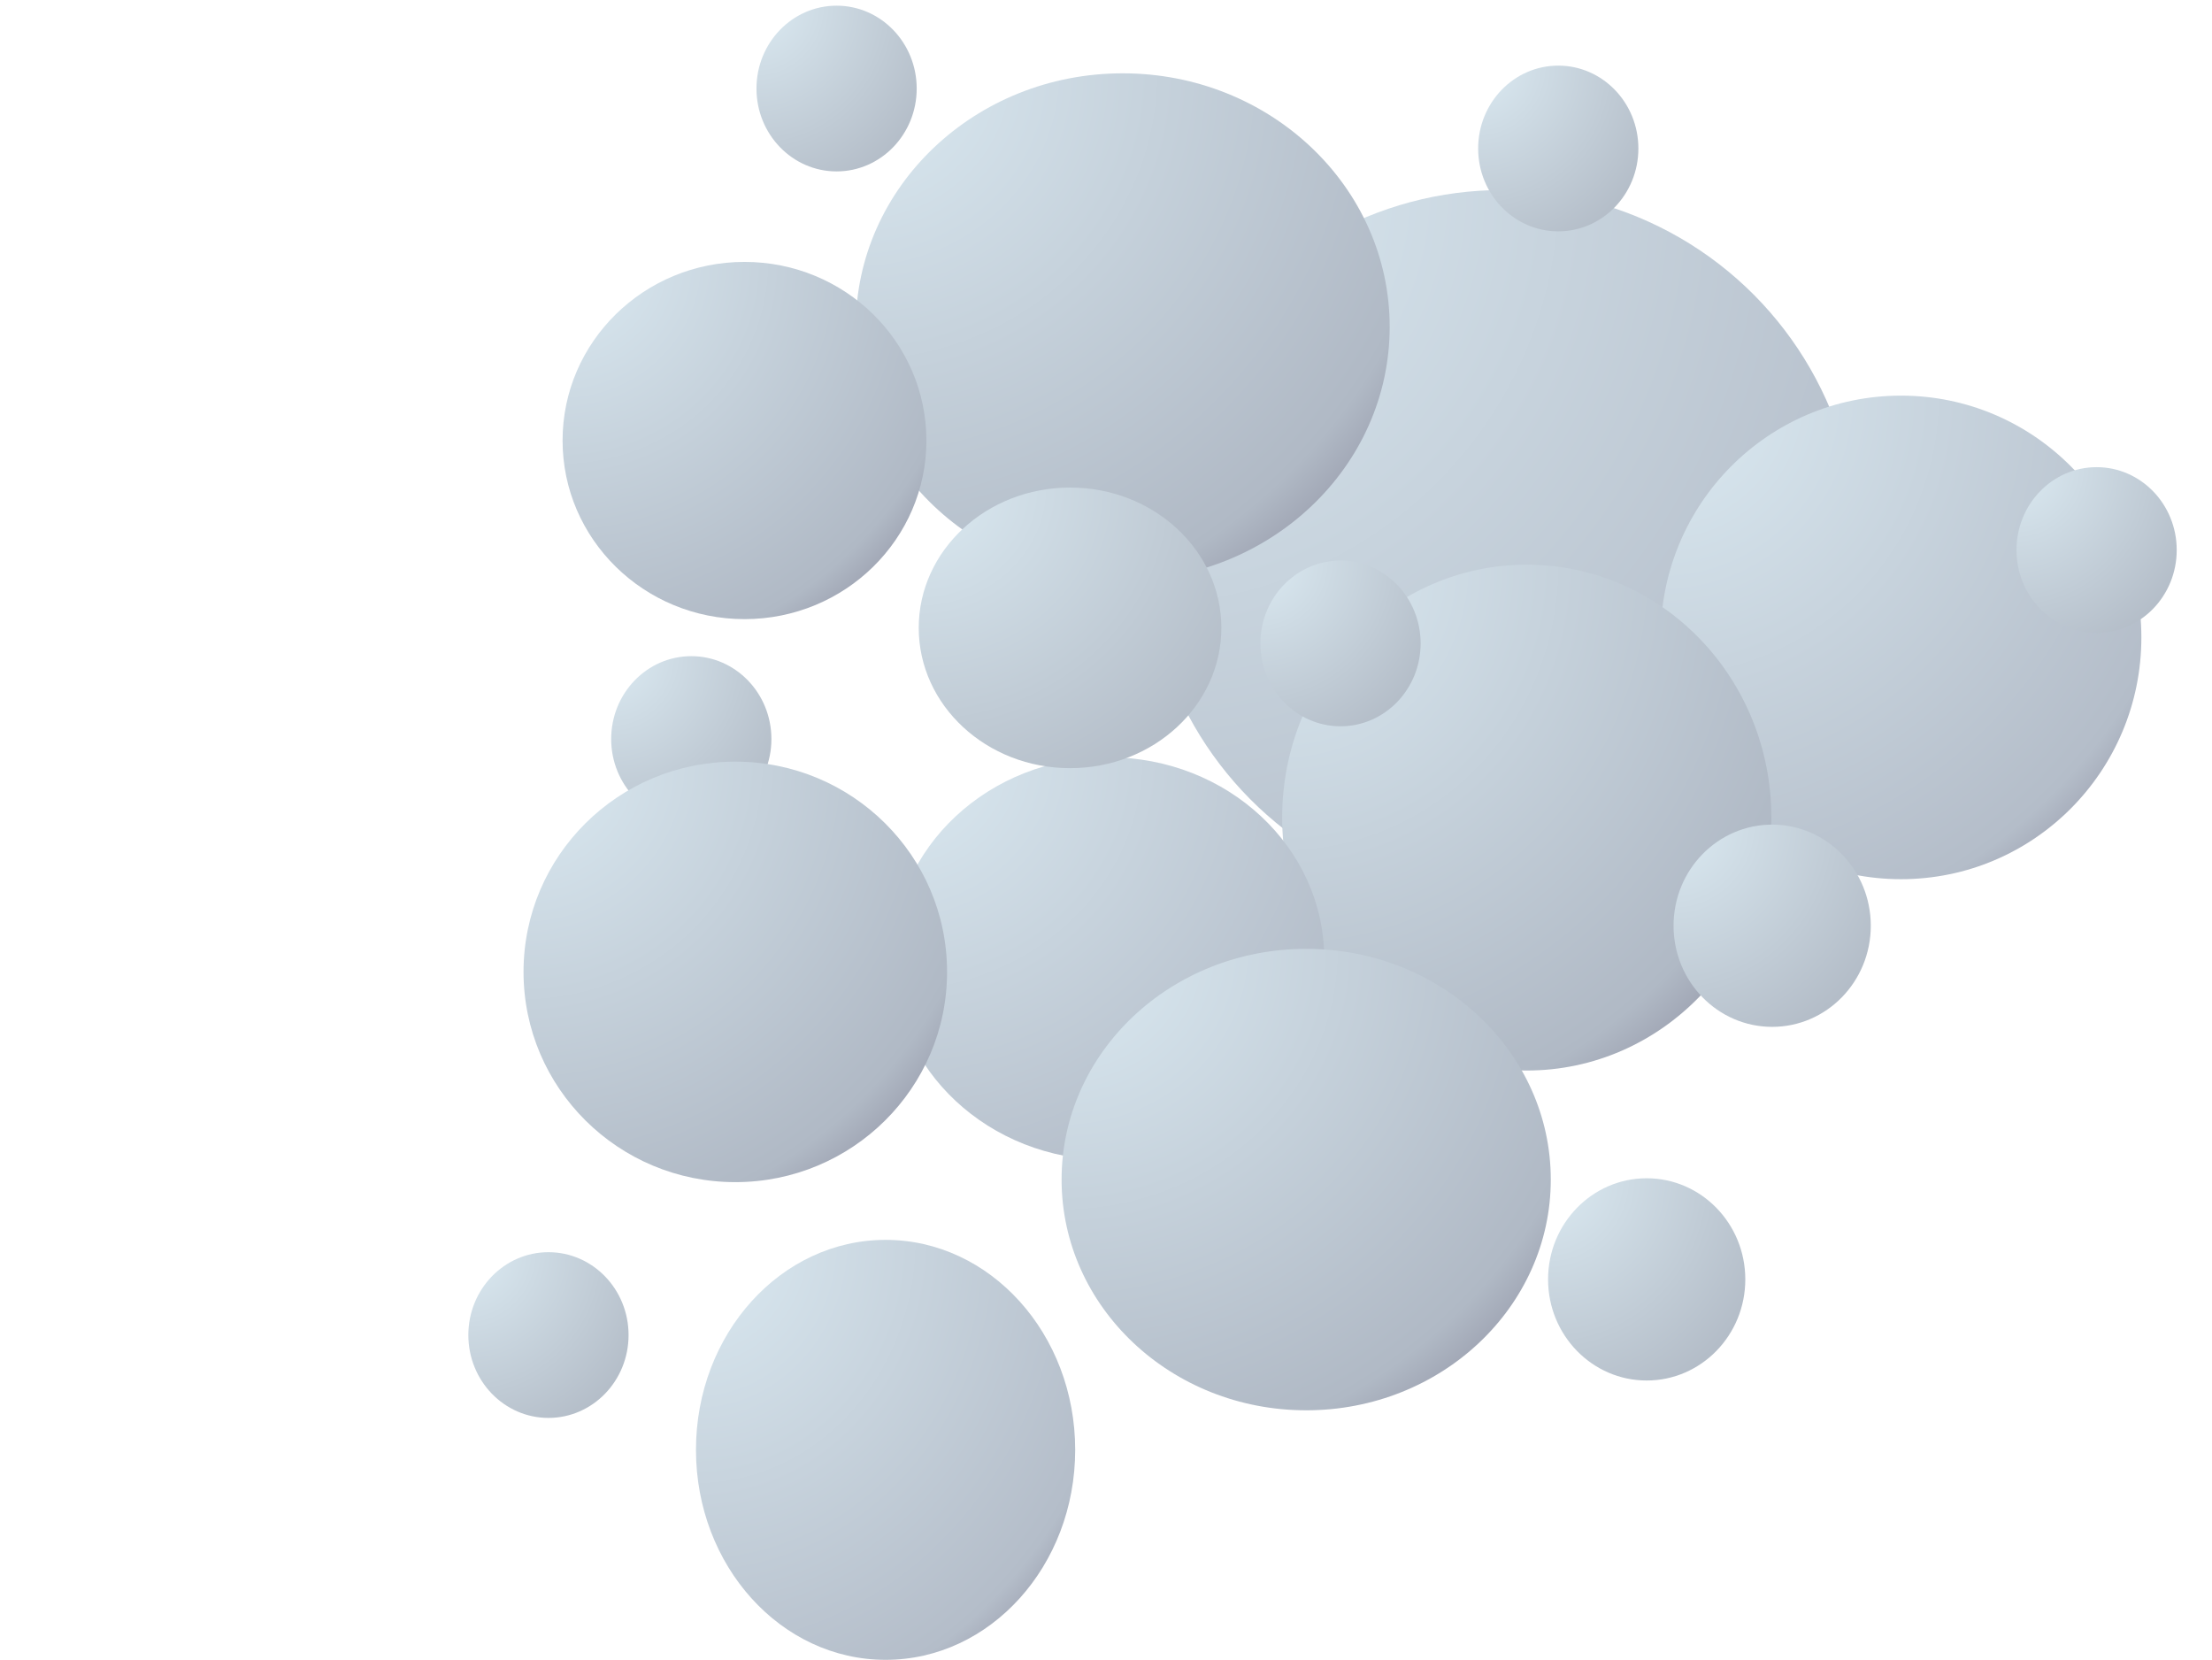 <?xml version="1.0" standalone="no"?>
<!DOCTYPE svg PUBLIC "-//W3C//DTD SVG 20010904//EN" "http://www.w3.org/TR/2001/REC-SVG-20010904/DTD/svg10.dtd">
<!-- Created using Krita: https://krita.org -->
<svg xmlns="http://www.w3.org/2000/svg" 
    xmlns:xlink="http://www.w3.org/1999/xlink"
    xmlns:krita="http://krita.org/namespaces/svg/krita"
    xmlns:sodipodi="http://sodipodi.sourceforge.net/DTD/sodipodi-0.dtd"
    width="212.64pt"
    height="159.6pt"
    viewBox="0 0 212.64 159.6">
<defs>
  <radialGradient id="gradient0" gradientUnits="objectBoundingBox" cx="0" cy="0" fx="0" fy="0" r="1.414" spreadMethod="pad">
   <stop stop-color="#dbeaf2" offset="0" stop-opacity="1"/>
   <stop stop-color="#b4bdc9" offset="0.819" stop-opacity="1"/>
   <stop stop-color="#7f7d91" offset="1" stop-opacity="1"/>
  </radialGradient>
  <radialGradient id="gradient1" gradientUnits="objectBoundingBox" cx="0" cy="0" fx="0" fy="0" r="1.414" spreadMethod="pad">
   <stop stop-color="#dbeaf2" offset="0" stop-opacity="1"/>
   <stop stop-color="#b0b9c5" offset="0.799" stop-opacity="1"/>
   <stop stop-color="#7f7d91" offset="1" stop-opacity="1"/>
  </radialGradient>
  <radialGradient id="gradient2" gradientUnits="objectBoundingBox" cx="0" cy="0" fx="0" fy="0" r="1.414" spreadMethod="pad">
   <stop stop-color="#dbeaf2" offset="0" stop-opacity="1"/>
   <stop stop-color="#b4bdc9" offset="0.819" stop-opacity="1"/>
   <stop stop-color="#7f7d91" offset="1" stop-opacity="1"/>
  </radialGradient>
  <radialGradient id="gradient3" gradientUnits="objectBoundingBox" cx="0" cy="0" fx="0" fy="0" r="1.414" spreadMethod="pad">
   <stop stop-color="#dbeaf2" offset="0" stop-opacity="1"/>
   <stop stop-color="#b3bcc7" offset="0.861" stop-opacity="1"/>
   <stop stop-color="#7f7d91" offset="1" stop-opacity="1"/>
  </radialGradient>
  <radialGradient id="gradient4" gradientUnits="objectBoundingBox" cx="0" cy="0" fx="0" fy="0" r="1.414" spreadMethod="pad">
   <stop stop-color="#dbeaf2" offset="0" stop-opacity="1"/>
   <stop stop-color="#b3bcc7" offset="0.882" stop-opacity="1"/>
   <stop stop-color="#7f7d91" offset="1" stop-opacity="1"/>
  </radialGradient>
  <radialGradient id="gradient5" gradientUnits="objectBoundingBox" cx="0" cy="0" fx="0" fy="0" r="1.414" spreadMethod="pad">
   <stop stop-color="#dbeaf2" offset="0" stop-opacity="1"/>
   <stop stop-color="#b4bdc9" offset="0.819" stop-opacity="1"/>
   <stop stop-color="#7f7d91" offset="1" stop-opacity="1"/>
  </radialGradient>
  <radialGradient id="gradient6" gradientUnits="objectBoundingBox" cx="0" cy="0" fx="0" fy="0" r="1.414" spreadMethod="pad">
   <stop stop-color="#dbeaf2" offset="0" stop-opacity="1"/>
   <stop stop-color="#b3bcc7" offset="0.882" stop-opacity="1"/>
   <stop stop-color="#7f7d91" offset="1" stop-opacity="1"/>
  </radialGradient>
  <radialGradient id="gradient7" gradientUnits="objectBoundingBox" cx="0" cy="0" fx="0" fy="0" r="1.414" spreadMethod="pad">
   <stop stop-color="#dbeaf2" offset="0" stop-opacity="1"/>
   <stop stop-color="#b0b9c5" offset="0.799" stop-opacity="1"/>
   <stop stop-color="#7f7d91" offset="1" stop-opacity="1"/>
  </radialGradient>
  <radialGradient id="gradient8" gradientUnits="objectBoundingBox" cx="0" cy="0" fx="0" fy="0" r="1.414" spreadMethod="pad">
   <stop stop-color="#dbeaf2" offset="0" stop-opacity="1"/>
   <stop stop-color="#b3bcc7" offset="0.861" stop-opacity="1"/>
   <stop stop-color="#7f7d91" offset="1" stop-opacity="1"/>
  </radialGradient>
  <radialGradient id="gradient9" gradientUnits="objectBoundingBox" cx="0" cy="0" fx="0" fy="0" r="1.414" spreadMethod="pad">
   <stop stop-color="#dbeaf2" offset="0" stop-opacity="1"/>
   <stop stop-color="#b4bdc9" offset="0.819" stop-opacity="1"/>
   <stop stop-color="#7f7d91" offset="1" stop-opacity="1"/>
  </radialGradient>
  <radialGradient id="gradient10" gradientUnits="objectBoundingBox" cx="0" cy="0" fx="0" fy="0" r="1.414" spreadMethod="pad">
   <stop stop-color="#dbeaf2" offset="0" stop-opacity="1"/>
   <stop stop-color="#b3bcc7" offset="0.882" stop-opacity="1"/>
   <stop stop-color="#7f7d91" offset="1" stop-opacity="1"/>
  </radialGradient>
  <radialGradient id="gradient11" gradientUnits="objectBoundingBox" cx="0" cy="0" fx="0" fy="0" r="1.414" spreadMethod="pad">
   <stop stop-color="#dbeaf2" offset="0" stop-opacity="1"/>
   <stop stop-color="#b3bcc7" offset="0.882" stop-opacity="1"/>
   <stop stop-color="#7f7d91" offset="1" stop-opacity="1"/>
  </radialGradient>
  <radialGradient id="gradient12" gradientUnits="objectBoundingBox" cx="0" cy="0" fx="0" fy="0" r="1.414" spreadMethod="pad">
   <stop stop-color="#dbeaf2" offset="0" stop-opacity="1"/>
   <stop stop-color="#b0b9c5" offset="0.799" stop-opacity="1"/>
   <stop stop-color="#7f7d91" offset="1" stop-opacity="1"/>
  </radialGradient>
  <radialGradient id="gradient13" gradientUnits="objectBoundingBox" cx="0" cy="0" fx="0" fy="0" r="1.414" spreadMethod="pad">
   <stop stop-color="#dbeaf2" offset="0" stop-opacity="1"/>
   <stop stop-color="#b3bcc7" offset="0.882" stop-opacity="1"/>
   <stop stop-color="#7f7d91" offset="1" stop-opacity="1"/>
  </radialGradient>
  <radialGradient id="gradient14" gradientUnits="objectBoundingBox" cx="0" cy="0" fx="0" fy="0" r="1.414" spreadMethod="pad">
   <stop stop-color="#dbeaf2" offset="0" stop-opacity="1"/>
   <stop stop-color="#b0b9c5" offset="0.799" stop-opacity="1"/>
   <stop stop-color="#7f7d91" offset="1" stop-opacity="1"/>
  </radialGradient>
  <radialGradient id="gradient15" gradientUnits="objectBoundingBox" cx="0" cy="0" fx="0" fy="0" r="1.414" spreadMethod="pad">
   <stop stop-color="#dbeaf2" offset="0" stop-opacity="1"/>
   <stop stop-color="#b0b9c5" offset="0.799" stop-opacity="1"/>
   <stop stop-color="#7f7d91" offset="1" stop-opacity="1"/>
  </radialGradient>
  <radialGradient id="gradient16" gradientUnits="objectBoundingBox" cx="0" cy="0" fx="0" fy="0" r="1.414" spreadMethod="pad">
   <stop stop-color="#dbeaf2" offset="0" stop-opacity="1"/>
   <stop stop-color="#b3bcc7" offset="0.882" stop-opacity="1"/>
   <stop stop-color="#7f7d91" offset="1" stop-opacity="1"/>
  </radialGradient>
  <radialGradient id="gradient17" gradientUnits="objectBoundingBox" cx="0" cy="0" fx="0" fy="0" r="1.414" spreadMethod="pad">
   <stop stop-color="#dbeaf2" offset="0" stop-opacity="1"/>
   <stop stop-color="#b3bcc7" offset="0.882" stop-opacity="1"/>
   <stop stop-color="#7f7d91" offset="1" stop-opacity="1"/>
  </radialGradient>
 </defs>
<ellipse id="shape0" transform="matrix(1 0 0 1 110.198 18.266)" rx="34.2" ry="34.32" cx="34.2" cy="34.32" fill="url(#gradient0)" fill-rule="evenodd" stroke-opacity="0" stroke="#000000" stroke-width="0" stroke-linecap="square" stroke-linejoin="bevel"/><ellipse id="shape01" transform="matrix(1 0 0 1 82.264 7.048)" rx="25.663" ry="24.367" cx="25.663" cy="24.367" fill="url(#gradient1)" fill-rule="evenodd" stroke-opacity="0" stroke="#000000" stroke-width="0" stroke-linecap="square" stroke-linejoin="bevel"/><ellipse id="shape011" transform="matrix(1 0 0 1 66.904 119.181)" rx="18.227" ry="20.184" cx="18.227" cy="20.184" fill="url(#gradient2)" fill-rule="evenodd" stroke-opacity="0" stroke="#000000" stroke-width="0" stroke-linecap="square" stroke-linejoin="bevel"/><ellipse id="shape02" transform="matrix(1 0 0 1 148.816 113.259)" rx="9.48" ry="9.72" cx="9.48" cy="9.72" fill="url(#gradient3)" fill-rule="evenodd" stroke-opacity="0" stroke="#000000" stroke-width="0" stroke-linecap="square" stroke-linejoin="bevel"/><ellipse id="shape03" transform="matrix(1 0 0 1 72.72 0.546)" rx="7.701" ry="7.965" cx="7.701" cy="7.965" fill="url(#gradient4)" fill-rule="evenodd" stroke-opacity="0" stroke="#000000" stroke-width="0" stroke-linecap="square" stroke-linejoin="bevel"/><ellipse id="shape0111" transform="matrix(1 0 0 1 159.636 38.029)" rx="23.107" ry="23.241" cx="23.107" cy="23.241" fill="url(#gradient5)" fill-rule="evenodd" stroke-opacity="0" stroke="#000000" stroke-width="0" stroke-linecap="square" stroke-linejoin="bevel"/><ellipse id="shape031" transform="matrix(1 0 0 1 142.095 6.308)" rx="7.701" ry="7.965" cx="7.701" cy="7.965" fill="url(#gradient6)" fill-rule="evenodd" stroke-opacity="0" stroke="#000000" stroke-width="0" stroke-linecap="square" stroke-linejoin="bevel"/><ellipse id="shape021" transform="matrix(1 0 0 1 123.255 54.278)" rx="23.513" ry="24.312" cx="23.513" cy="24.312" fill="url(#gradient7)" fill-rule="evenodd" stroke-opacity="0" stroke="#000000" stroke-width="0" stroke-linecap="square" stroke-linejoin="bevel"/><ellipse id="shape0211" transform="matrix(1 0 0 1 160.879 79.265)" rx="9.48" ry="9.72" cx="9.48" cy="9.72" fill="url(#gradient8)" fill-rule="evenodd" stroke-opacity="0" stroke="#000000" stroke-width="0" stroke-linecap="square" stroke-linejoin="bevel"/><ellipse id="shape012" transform="matrix(1 0 0 1 85.798 72.794)" rx="20.75" ry="19.354" cx="20.75" cy="19.354" fill="url(#gradient9)" fill-rule="evenodd" stroke-opacity="0" stroke="#000000" stroke-width="0" stroke-linecap="square" stroke-linejoin="bevel"/><ellipse id="shape032" transform="matrix(1 0 0 1 121.163 53.882)" rx="7.701" ry="7.965" cx="7.701" cy="7.965" fill="url(#gradient10)" fill-rule="evenodd" stroke-opacity="0" stroke="#000000" stroke-width="0" stroke-linecap="square" stroke-linejoin="bevel"/><ellipse id="shape033" transform="matrix(1 0 0 1 88.318 46.866)" rx="14.546" ry="13.486" cx="14.546" cy="13.486" fill="url(#gradient11)" fill-rule="evenodd" stroke-opacity="0" stroke="#000000" stroke-width="0" stroke-linecap="square" stroke-linejoin="bevel"/><ellipse id="shape0311" transform="matrix(1 0 0 1 102.051 91.207)" rx="23.513" ry="22.178" cx="23.513" cy="22.178" fill="url(#gradient12)" fill-rule="evenodd" stroke-opacity="0" stroke="#000000" stroke-width="0" stroke-linecap="square" stroke-linejoin="bevel"/><ellipse id="shape034" transform="matrix(1 0 0 1 58.753 63.073)" rx="7.701" ry="7.965" cx="7.701" cy="7.965" fill="url(#gradient13)" fill-rule="evenodd" stroke-opacity="0" stroke="#000000" stroke-width="0" stroke-linecap="square" stroke-linejoin="bevel"/><ellipse id="shape04" transform="matrix(1 0 0 1 54.08 25.175)" rx="17.487" ry="17.169" cx="17.487" cy="17.169" fill="url(#gradient14)" fill-rule="evenodd" stroke-opacity="0" stroke="#000000" stroke-width="0" stroke-linecap="square" stroke-linejoin="bevel"/><ellipse id="shape05" transform="matrix(1 0 0 1 50.327 73.211)" rx="20.357" ry="20.21" cx="20.357" cy="20.21" fill="url(#gradient15)" fill-rule="evenodd" stroke-opacity="0" stroke="#000000" stroke-width="0" stroke-linecap="square" stroke-linejoin="bevel"/><ellipse id="shape035" transform="matrix(1 0 0 1 45.022 120.365)" rx="7.701" ry="7.965" cx="7.701" cy="7.965" fill="url(#gradient16)" fill-rule="evenodd" stroke-opacity="0" stroke="#000000" stroke-width="0" stroke-linecap="square" stroke-linejoin="bevel"/><ellipse id="shape036" transform="matrix(1 0 0 1 193.846 44.906)" rx="7.701" ry="7.965" cx="7.701" cy="7.965" fill="url(#gradient17)" fill-rule="evenodd" stroke-opacity="0" stroke="#000000" stroke-width="0" stroke-linecap="square" stroke-linejoin="bevel"/>
</svg>
